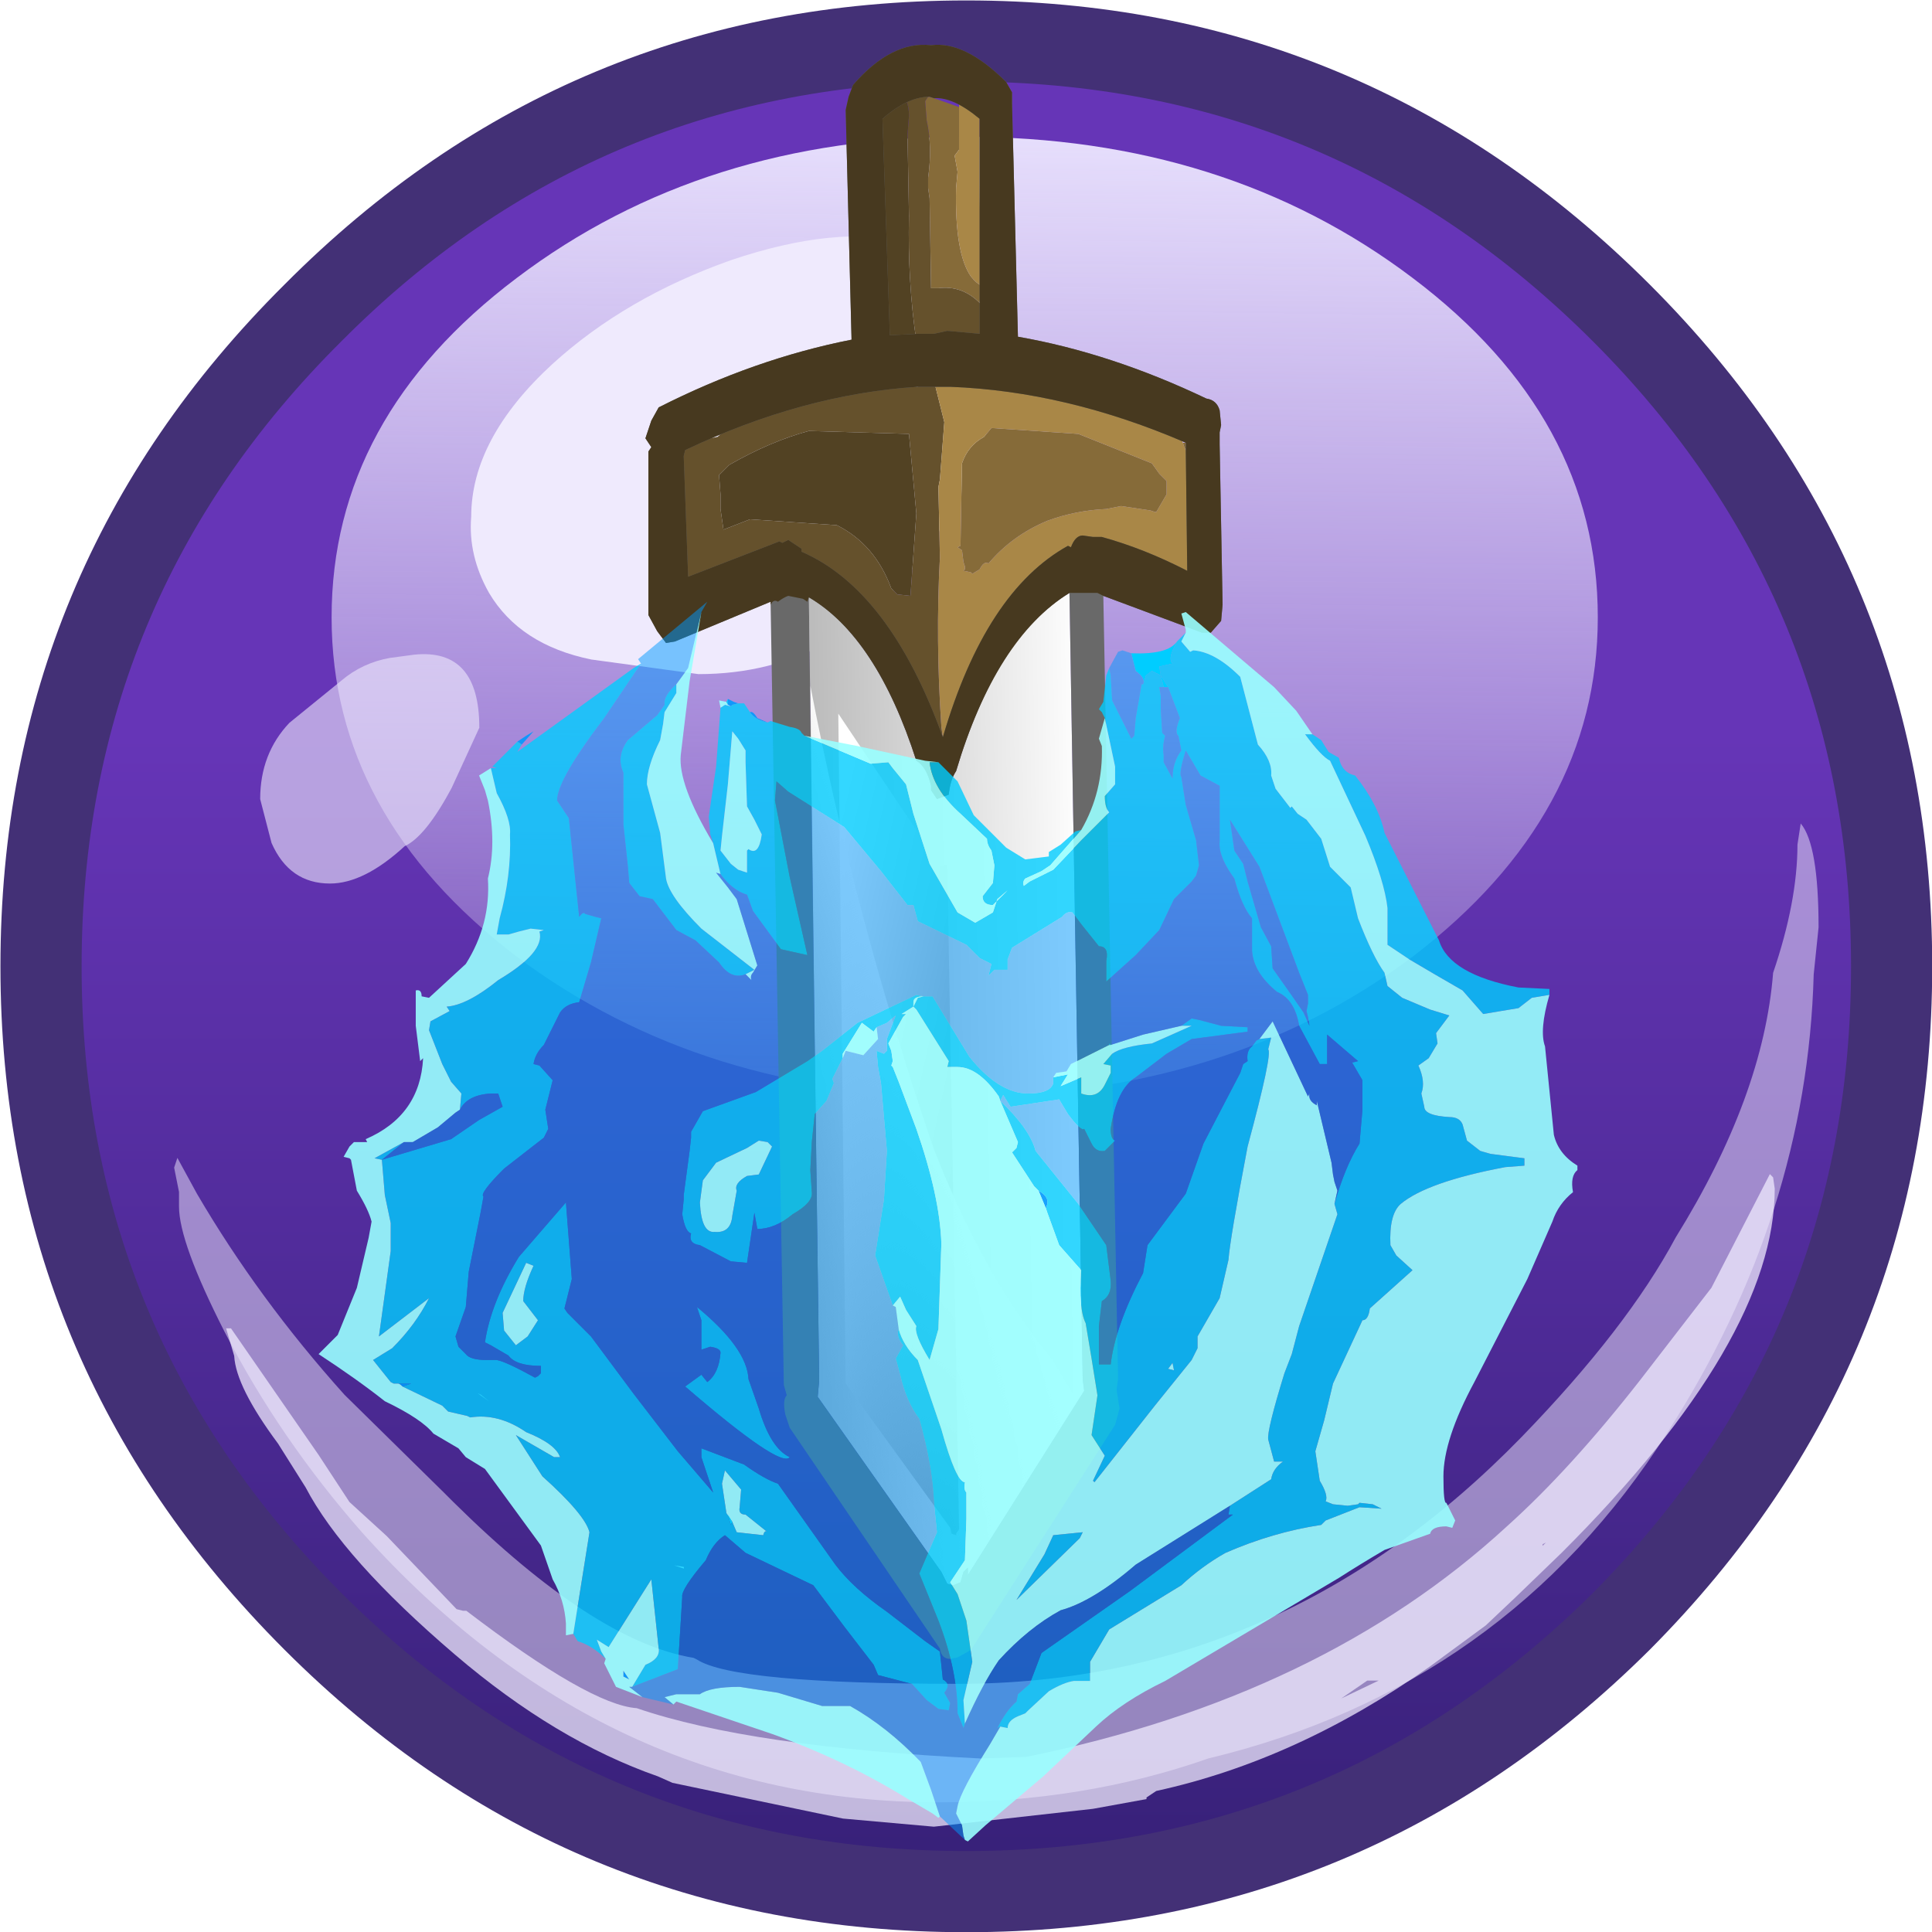 <?xml version="1.0" encoding="UTF-8" standalone="no"?>
<svg xmlns:ffdec="https://www.free-decompiler.com/flash" xmlns:xlink="http://www.w3.org/1999/xlink" ffdec:objectType="frame" height="43.5px" width="43.5px" xmlns="http://www.w3.org/2000/svg">
  <g transform="matrix(1.0, 0.0, 0.0, 1.0, 0.0, 0.0)">
    <filter id="filter0">
      <feColorMatrix in="SourceGraphic" result="filterResult0" type="matrix" values="0.953 1.586 -1.539 0.0 -0.078 -0.226 0.727 0.499 0.0 -0.078 1.34 -0.82 0.481 0.0 -0.078 0.0 0.0 0.0 1.0 0.0"/>
    </filter>
    <use ffdec:characterId="42" filter="url(#filter0)" height="59.5" transform="matrix(0.731, 0.0, 0.0, 0.731, 0.01, 0.01)" width="59.5" xlink:href="#sprite0"/>
    <filter id="filter1">
      <feColorMatrix in="SourceGraphic" result="filterResult1" type="matrix" values="0 0 0 0 1.0,0 0 0 0 1.0,0 0 0 0 1.0,0 0 0 1 0"/>
      <feConvolveMatrix divisor="16.0" in="filterResult1" kernelMatrix="1 1 1 1 1 1 1 1 1 1 1 1 1 1 1 1" order="4 4" result="filterResult2"/>
      <feComposite in="SourceGraphic" in2="filterResult2" operator="over" result="filterResult3"/>
    </filter>
    <use ffdec:characterId="263" filter="url(#filter1)" height="61.0" transform="matrix(0.663, 0.0, 0.0, 0.663, 7.173, 1.018)" width="42.75" xlink:href="#sprite1"/>
  </g>
  <defs>
    <g id="sprite0" transform="matrix(1.0, 0.0, 0.0, 1.0, 29.75, 29.75)">
      <use ffdec:characterId="41" height="59.5" transform="matrix(1.0, 0.0, 0.0, 1.0, -29.75, -29.75)" width="59.5" xlink:href="#shape0"/>
    </g>
    <g id="shape0" transform="matrix(1.0, 0.0, 0.0, 1.0, 29.75, 29.75)">
      <path d="M20.15 -20.15 Q28.5 -11.8 28.5 0.0 28.5 11.8 20.15 20.15 11.8 28.5 0.0 28.5 -11.8 28.5 -20.15 20.15 -28.5 11.8 -28.5 0.0 -28.5 -11.8 -20.15 -20.15 -11.8 -28.5 0.0 -28.5 11.8 -28.5 20.15 -20.15" fill="url(#gradient0)" fill-rule="evenodd" stroke="none"/>
      <path d="M-8.7 18.5 L-8.7 18.55 -9.0 18.45 -8.7 18.5 M-14.95 13.2 L-14.7 13.4 -15.05 13.15 -14.95 13.2" fill="#eafbfd" fill-rule="evenodd" stroke="none"/>
      <path d="M25.7 -4.4 Q26.25 -3.75 26.25 -1.2 L26.1 0.25 Q25.9 7.65 21.6 14.35 16.6 22.2 7.45 24.4 3.6 25.75 -0.85 25.75 -11.15 25.75 -18.6 17.45 -21.15 14.55 -22.85 11.25 -24.25 8.5 -24.25 7.4 L-24.25 6.95 -24.4 6.2 -24.3 5.9 -23.7 7.0 Q-21.8 10.25 -19.15 13.2 L-16.1 16.2 -15.8 16.5 Q-11.45 20.8 -8.4 21.3 L-8.3 21.35 Q-7.15 22.1 -0.25 22.1 9.7 22.1 17.1 14.5 20.35 11.15 21.85 8.35 24.55 4.0 24.85 0.2 25.6 -2.0 25.6 -3.75 L25.7 -4.4" fill="#efeafd" fill-opacity="0.498" fill-rule="evenodd" stroke="none"/>
      <path d="M22.95 9.9 L24.75 6.4 24.85 6.5 24.9 6.85 Q24.9 11.5 18.35 18.05 L16.9 19.45 16.0 20.3 14.3 21.55 Q10.2 24.45 5.85 25.4 L5.55 25.6 5.55 25.65 3.9 25.95 -1.0 26.5 -3.8 26.25 -9.05 25.15 -9.5 24.95 Q-12.65 23.85 -15.75 21.2 -19.2 18.25 -20.35 16.05 L-21.2 14.7 Q-22.5 12.95 -22.55 12.0 L-22.8 11.15 -22.65 11.15 -19.95 15.05 -19.0 16.5 -17.85 17.55 -15.7 19.8 -15.5 19.85 -15.4 19.85 Q-11.6 22.75 -10.15 22.85 -6.65 24.05 0.45 24.4 L1.85 24.35 Q10.95 22.5 16.65 17.25 18.6 15.5 20.75 12.75 L22.95 9.9 M17.75 17.85 L17.85 17.75 17.75 17.8 17.75 17.85 M12.7 22.0 L12.35 22.0 11.55 22.55 12.7 22.0" fill="#efeafd" fill-opacity="0.749" fill-rule="evenodd" stroke="none"/>
      <path d="M19.45 -10.75 Q19.45 -4.65 13.75 -0.3 8.0 4.0 -0.05 4.0 -8.1 4.0 -13.85 -0.3 -19.55 -4.65 -19.55 -10.75 -19.55 -16.9 -13.85 -21.2 -8.1 -25.55 -0.05 -25.55 8.0 -25.55 13.75 -21.2 19.45 -16.9 19.45 -10.75" fill="url(#gradient1)" fill-rule="evenodd" stroke="none"/>
      <path d="M0.85 -18.0 Q0.85 -15.85 -1.1 -13.0 -3.8 -9.0 -8.25 -9.0 L-11.55 -9.45 Q-13.75 -9.9 -14.7 -11.5 -15.35 -12.65 -15.25 -13.85 -15.25 -16.25 -12.75 -18.55 -10.5 -20.6 -7.25 -21.75 -4.0 -22.85 -1.75 -22.3 0.7 -21.65 0.75 -19.1 L0.85 -18.0" fill="#efeafd" fill-rule="evenodd" stroke="none"/>
      <path d="M-20.85 -7.5 L-19.25 -8.8 Q-18.6 -9.35 -17.75 -9.5 L-17.0 -9.6 Q-15.0 -9.8 -15.0 -7.35 L-15.85 -5.5 Q-16.65 -4.0 -17.3 -3.7 -18.55 -2.55 -19.6 -2.55 -20.85 -2.55 -21.4 -3.8 L-21.75 -5.15 Q-21.75 -6.55 -20.85 -7.5" fill="#efeafd" fill-opacity="0.6" fill-rule="evenodd" stroke="none"/>
      <path d="M19.3 -19.25 Q11.3 -27.25 0.0 -27.25 -11.3 -27.25 -19.25 -19.25 -27.25 -11.3 -27.25 0.0 -27.25 11.3 -19.25 19.3 -11.3 27.25 0.0 27.25 11.3 27.25 19.3 19.3 27.25 11.3 27.25 0.0 27.25 -11.3 19.3 -19.25 M0.0 -29.75 Q12.3 -29.75 21.05 -21.0 29.75 -12.3 29.75 0.0 29.75 12.3 21.05 21.05 12.3 29.75 0.0 29.75 -12.3 29.75 -21.0 21.05 -29.75 12.3 -29.75 0.0 -29.75 -12.3 -21.0 -21.0 -12.3 -29.75 0.0 -29.75" fill="#433076" fill-rule="evenodd" stroke="none"/>
    </g>
    <linearGradient gradientTransform="matrix(0.0, 0.035, -0.035, 0.0, 0.0, 0.0)" gradientUnits="userSpaceOnUse" id="gradient0" spreadMethod="pad" x1="-819.2" x2="819.2">
      <stop offset="0.376" stop-color="#6635b7"/>
      <stop offset="1.0" stop-color="#362077"/>
    </linearGradient>
    <linearGradient gradientTransform="matrix(-2.0E-4, 0.018, -0.018, -2.0E-4, -0.05, -10.75)" gradientUnits="userSpaceOnUse" id="gradient1" spreadMethod="pad" x1="-819.2" x2="819.2">
      <stop offset="0.0" stop-color="#e6defc"/>
      <stop offset="1.0" stop-color="#e6defc" stop-opacity="0.2"/>
    </linearGradient>
    <g id="sprite1" transform="matrix(1.0, 0.0, 0.0, 1.0, 6.6, 10.15)">
      <use ffdec:characterId="262" height="61.0" transform="matrix(1.0, 0.0, 0.0, 1.0, -6.6, -10.15)" width="42.75" xlink:href="#shape1"/>
    </g>
    <g id="shape1" transform="matrix(1.0, 0.0, 0.0, 1.0, 6.6, 10.15)">
      <path d="M15.9 -2.0 L15.85 -1.4 Q15.25 -2.0 14.45 -1.9 L14.2 -1.9 14.15 -4.95 14.1 -5.3 14.1 -5.65 Q14.25 -6.7 14.05 -7.6 L14.0 -8.25 14.1 -8.4 14.15 -8.4 14.3 -8.35 15.15 -8.05 15.15 -6.6 15.0 -6.4 15.1 -5.85 15.05 -5.3 Q15.0 -3.1 15.55 -2.3 15.75 -2.05 15.9 -2.0 M22.75 3.35 L22.85 3.35 22.85 3.55 22.85 3.6 22.8 3.5 22.75 3.35 M21.65 5.65 L20.65 5.5 20.15 5.6 Q19.1 5.65 18.15 6.0 16.95 6.5 16.15 7.45 16.0 7.35 15.85 7.65 L15.6 7.8 15.55 7.75 15.3 7.7 15.35 7.65 15.35 7.55 15.3 7.4 15.25 7.0 15.1 6.9 15.2 6.85 15.25 4.05 Q15.45 3.45 16.0 3.15 L16.25 2.85 19.2 3.05 21.7 4.05 21.95 4.4 22.2 4.65 22.2 5.1 21.85 5.7 21.8 5.7 21.65 5.65" fill="#866b39" fill-rule="evenodd" stroke="none"/>
      <path d="M15.85 -1.4 L16.25 -0.95 16.35 -0.8 16.35 -0.65 16.3 -0.4 16.3 -0.35 16.25 -0.15 14.65 -0.05 13.7 -0.1 Q13.4 -2.15 13.45 -4.35 L13.4 -7.1 13.45 -7.75 Q13.45 -8.35 13.1 -8.6 L13.1 -8.8 13.1 -8.95 13.3 -8.8 13.45 -8.65 13.4 -8.4 13.6 -8.5 13.6 -8.95 13.7 -8.95 13.7 -8.8 13.75 -8.85 13.85 -8.95 14.1 -8.4 14.0 -8.25 14.05 -7.6 Q14.25 -6.7 14.1 -5.65 L14.1 -5.3 14.15 -4.95 14.2 -1.9 14.45 -1.9 Q15.25 -2.0 15.85 -1.4 M13.05 0.25 L12.9 0.3 12.65 0.1 12.5 -0.25 12.4 -0.35 12.1 -0.4 12.55 -1.0 Q12.5 -0.25 12.85 0.0 L12.9 0.25 13.05 0.25 M12.4 -2.45 L12.45 -4.0 12.55 -2.7 12.4 -2.45 M12.45 -4.05 L12.45 -4.25 12.5 -4.45 12.45 -4.05 M12.7 -8.3 L12.7 -8.5 12.9 -8.8 12.95 -8.6 12.75 -8.35 12.7 -8.3 M14.75 13.85 L14.8 13.8 14.75 13.9 14.5 13.75 14.5 14.0 14.5 14.3 13.9 13.1 13.7 11.45 13.5 11.1 10.75 8.35 Q8.9 6.7 6.85 7.7 L6.8 7.9 6.9 7.95 6.75 8.15 6.5 7.85 6.35 8.05 6.3 8.4 Q5.5 7.9 5.5 5.85 5.5 4.2 5.9 2.85 L6.0 2.6 6.1 3.2 Q6.25 2.85 6.45 2.85 L6.5 3.05 6.55 3.05 6.6 2.9 6.7 3.2 6.95 3.15 7.3 2.85 Q7.95 2.0 9.25 1.85 L9.25 1.9 Q10.1 1.45 11.25 1.2 L12.9 1.3 13.0 1.4 13.75 1.45 13.75 0.85 13.95 0.8 14.0 1.1 14.15 0.95 14.25 1.05 14.5 0.3 14.6 0.9 14.35 1.45 14.65 2.65 14.5 4.6 14.45 4.85 14.5 7.25 Q14.35 10.05 14.55 13.0 L14.6 13.35 14.75 13.5 Q14.55 13.9 14.75 13.85 M13.45 3.05 L10.05 2.95 Q8.75 3.3 7.35 4.1 L7.0 4.45 7.05 5.1 7.05 5.55 7.05 5.6 7.15 6.3 8.05 5.95 11.0 6.15 Q12.3 6.8 12.85 8.3 L13.05 8.5 13.5 8.55 13.7 5.75 13.45 3.05" fill="#65512c" fill-rule="evenodd" stroke="none"/>
      <path d="M15.15 -8.05 L15.15 -8.15 15.1 -8.95 15.0 -9.05 Q15.5 -9.0 15.6 -8.45 L15.75 -8.7 15.85 -8.75 15.85 -5.4 Q15.85 -3.75 16.0 -2.25 L15.9 -1.9 15.9 -2.0 Q15.75 -2.05 15.55 -2.3 15.0 -3.1 15.05 -5.3 L15.1 -5.85 15.0 -6.4 15.15 -6.6 15.15 -8.05 M14.6 0.9 L14.65 0.3 14.85 1.4 14.9 1.3 14.85 0.95 15.0 0.85 15.1 1.2 15.15 1.35 15.3 1.45 Q15.9 1.0 16.9 1.2 19.1 1.55 21.3 2.5 L22.15 3.05 22.1 2.05 22.15 1.9 22.75 3.35 22.8 3.5 22.85 3.6 Q23.1 3.6 23.15 3.75 L23.2 4.2 23.0 4.8 23.05 7.45 23.0 7.95 22.7 7.9 22.6 7.8 22.25 7.65 22.2 7.55 Q20.25 6.4 18.2 7.85 16.95 8.65 16.0 10.1 L15.7 11.0 15.6 11.35 15.35 11.5 15.15 12.1 15.2 12.65 15.1 13.3 15.0 13.45 15.1 13.9 14.8 13.7 14.75 13.85 Q14.55 13.9 14.75 13.5 L14.6 13.35 14.55 13.0 Q14.35 10.05 14.5 7.25 L14.45 4.85 14.5 4.6 14.65 2.65 14.35 1.45 14.6 0.9 M21.65 5.65 L21.8 5.7 21.85 5.7 22.2 5.1 22.2 4.65 21.95 4.4 21.7 4.05 19.2 3.05 16.25 2.85 16.0 3.15 Q15.45 3.45 15.25 4.05 L15.2 6.85 15.1 6.9 15.25 7.0 15.3 7.4 15.35 7.55 15.35 7.65 15.3 7.7 15.55 7.75 15.6 7.8 15.85 7.65 Q16.0 7.35 16.15 7.45 16.95 6.5 18.15 6.0 19.1 5.65 20.15 5.6 L20.65 5.5 21.65 5.65" fill="#a98747" fill-rule="evenodd" stroke="none"/>
      <path d="M13.7 -0.1 L13.7 0.25 13.65 0.45 13.3 0.45 Q13.15 0.1 13.05 0.25 L12.9 0.25 12.85 0.0 Q12.5 -0.25 12.55 -1.0 L12.4 -2.45 12.55 -2.7 12.45 -4.0 12.45 -4.05 12.5 -4.45 Q12.4 -4.55 12.45 -4.6 L12.4 -5.9 12.4 -8.05 12.3 -8.1 12.45 -8.25 12.7 -8.25 12.7 -8.3 12.75 -8.35 12.95 -8.6 12.9 -8.8 13.1 -8.8 13.1 -8.6 Q13.45 -8.35 13.45 -7.75 L13.4 -7.1 13.45 -4.35 Q13.4 -2.15 13.7 -0.1 M13.45 3.05 L13.7 5.75 13.5 8.55 13.05 8.5 12.85 8.3 Q12.3 6.8 11.0 6.15 L8.05 5.95 7.15 6.3 7.05 5.6 7.05 5.55 7.05 5.1 7.0 4.45 7.35 4.1 Q8.75 3.3 10.05 2.95 L13.45 3.05" fill="#524223" fill-rule="evenodd" stroke="none"/>
      <path d="M14.8 15.3 Q14.85 14.8 15.05 14.5 16.4 9.95 18.9 8.45 L19.35 35.15 19.4 35.55 15.45 41.8 15.45 41.55 15.3 41.7 15.2 42.05 14.95 42.15 14.75 42.1 14.55 41.7 10.35 35.75 10.4 35.2 10.05 8.6 Q12.35 9.95 13.7 14.15 14.05 14.35 14.2 15.0 L14.2 15.15 14.4 15.45 14.8 15.3" fill="url(#gradient2)" fill-rule="evenodd" stroke="none"/>
      <path d="M14.7 17.7 L14.75 17.7 15.15 40.25 15.05 40.4 15.05 40.45 14.9 40.4 14.85 40.2 11.3 35.3 11.05 12.55 14.5 17.7 14.7 17.7" fill="url(#gradient3)" fill-rule="evenodd" stroke="none"/>
      <path d="M14.85 40.25 L14.9 40.4 14.85 40.45 14.85 40.25" fill="#cccccc" fill-rule="evenodd" stroke="none"/>
      <path d="M18.3 34.45 L19.15 35.9 15.45 41.8 15.45 41.55 15.3 41.7 15.2 42.05 14.95 42.15 14.75 42.1 14.55 41.7 10.35 35.75 10.4 35.2 10.1 11.6 Q11.65 19.65 14.3 27.35 16.05 31.8 18.3 34.45" fill="url(#gradient4)" fill-rule="evenodd" stroke="none"/>
      <path d="M14.2 15.0 Q14.05 14.35 13.7 14.15 12.35 9.95 10.05 8.6 L10.4 35.2 10.35 35.75 14.55 41.7 14.75 42.1 14.95 42.15 15.2 42.05 15.3 41.7 15.45 41.55 15.45 41.8 19.4 35.55 19.35 35.15 18.9 8.45 Q16.4 9.95 15.05 14.5 14.85 14.8 14.8 15.3 L14.4 15.45 14.2 15.15 14.2 15.0 M22.85 3.55 L22.85 3.35 Q18.8 1.6 14.85 1.45 L14.4 1.45 13.75 1.45 Q9.85 1.7 5.85 3.6 L5.8 3.8 5.95 7.9 9.05 6.7 9.15 6.75 9.35 6.65 9.8 6.95 9.8 7.05 Q12.8 8.35 14.6 13.35 16.05 8.4 18.85 6.85 L18.95 6.9 Q19.1 6.5 19.35 6.5 L19.7 6.55 20.0 6.55 Q21.45 6.95 22.9 7.7 L22.85 3.55 M14.15 -8.4 Q13.4 -8.4 12.55 -7.65 L12.8 -0.3 13.75 -0.35 14.3 -0.35 14.75 -0.45 15.85 -0.35 15.85 -7.65 Q14.95 -8.4 14.3 -8.35 L14.15 -8.4 M16.95 -8.55 L16.95 -8.15 17.15 -0.25 Q20.3 0.3 23.55 1.85 23.9 1.9 24.0 2.25 L24.05 2.75 24.0 3.0 24.0 3.4 24.1 8.85 24.05 9.4 23.7 9.8 23.4 9.8 20.05 8.55 20.55 35.15 20.5 35.5 20.6 36.15 20.45 36.7 15.55 44.35 15.1 44.6 14.85 44.65 Q14.55 44.65 14.5 44.3 L9.4 36.8 9.25 36.35 Q9.15 35.85 9.3 35.7 L9.2 35.35 8.75 8.75 5.5 10.1 5.2 10.15 4.9 9.75 4.6 9.2 4.6 3.65 4.7 3.5 4.5 3.2 4.7 2.6 4.95 2.15 Q8.2 0.5 11.5 -0.15 L11.3 -7.95 11.4 -8.4 11.55 -8.8 Q12.85 -10.3 14.2 -10.15 15.35 -10.3 16.75 -8.9 L16.95 -8.55" fill="#696969" fill-rule="evenodd" stroke="none"/>
      <path d="M22.85 3.55 L22.85 3.35 Q18.8 1.6 14.85 1.45 L14.4 1.45 13.75 1.45 Q9.85 1.7 5.85 3.6 L5.8 3.8 5.95 7.9 9.05 6.7 9.15 6.75 9.35 6.65 9.8 6.95 9.8 7.05 Q12.8 8.35 14.6 13.35 16.05 8.4 18.85 6.85 L18.95 6.9 Q19.1 6.5 19.35 6.5 L19.7 6.55 20.0 6.55 Q21.45 6.95 22.9 7.7 L22.85 3.55 M14.15 -8.4 Q13.4 -8.4 12.55 -7.65 L12.8 -0.3 13.75 -0.35 14.3 -0.35 14.75 -0.45 15.85 -0.35 15.85 -7.65 Q14.95 -8.4 14.3 -8.35 L14.15 -8.4 M16.95 -8.55 L16.95 -8.15 17.15 -0.25 Q20.3 0.3 23.55 1.85 23.9 1.9 24.0 2.25 L24.05 2.75 24.0 3.0 24.0 3.4 24.1 8.85 24.05 9.4 23.7 9.8 23.4 9.8 20.05 8.55 19.85 8.45 19.1 8.45 18.9 8.45 Q16.4 10.0 15.05 14.5 14.85 14.8 14.8 15.3 L14.4 15.45 14.2 15.15 14.2 15.0 Q14.05 14.35 13.7 14.15 12.35 9.95 10.05 8.6 L10.0 8.75 9.85 8.65 9.35 8.55 Q9.2 8.6 9.0 8.75 8.85 8.65 8.75 8.85 L8.75 8.75 5.5 10.1 5.2 10.15 4.9 9.75 4.6 9.2 4.6 3.65 4.7 3.5 4.5 3.2 4.7 2.6 4.95 2.15 Q8.2 0.5 11.5 -0.15 L11.3 -7.95 11.4 -8.4 11.55 -8.8 Q12.85 -10.3 14.2 -10.15 15.35 -10.3 16.75 -8.9 L16.95 -8.55" fill="#47391f" fill-rule="evenodd" stroke="none"/>
      <path d="M8.65 12.85 Q8.2 12.75 8.05 12.5 8.15 12.45 8.3 12.7 L8.65 12.85 M7.65 12.2 L7.45 12.25 7.4 12.3 7.3 12.25 7.3 12.05 7.5 12.15 7.65 12.2 M0.15 13.5 L0.45 13.3 0.7 13.15 0.3 13.6 0.15 13.5 M-3.9 35.3 L-3.45 35.3 -3.75 35.4 Q-3.85 35.3 -3.9 35.3 M17.85 28.75 Q18.2 28.95 18.15 29.2 L18.1 29.35 17.85 28.75 M3.75 45.25 L3.75 45.05 3.95 45.35 3.75 45.25" fill="#0099ff" fill-opacity="0.902" fill-rule="evenodd" stroke="none"/>
      <path d="M21.4 11.55 L21.5 11.25 21.7 11.1 22.0 11.25 21.95 10.95 22.4 10.85 Q22.25 10.7 22.45 10.3 L22.55 10.1 22.85 9.8 22.7 10.1 23.0 10.45 23.1 10.4 Q23.85 10.45 24.7 11.3 L25.0 12.45 25.3 13.6 Q25.8 14.15 25.75 14.65 L25.9 15.1 26.4 15.75 26.45 15.7 26.65 15.95 26.95 16.15 27.45 16.8 27.75 17.75 28.45 18.45 28.7 19.5 Q29.2 20.8 29.6 21.35 L29.7 21.8 30.2 22.2 31.15 22.6 31.8 22.8 31.35 23.4 31.4 23.75 31.1 24.25 30.75 24.5 Q31.0 25.05 30.85 25.45 L30.95 25.9 Q30.95 26.2 31.8 26.25 32.15 26.25 32.25 26.5 L32.4 27.05 32.85 27.4 33.2 27.5 34.35 27.65 34.35 27.9 33.7 27.95 Q31.05 28.45 30.15 29.2 29.75 29.55 29.8 30.6 L30.0 30.95 30.55 31.45 29.1 32.75 Q29.05 33.15 28.85 33.15 L27.85 35.3 27.55 36.55 27.25 37.6 27.4 38.6 Q27.7 39.1 27.6 39.3 L27.85 39.4 28.35 39.45 28.7 39.4 28.75 39.35 29.2 39.4 29.5 39.55 28.75 39.5 27.6 39.95 27.45 40.1 Q25.8 40.35 24.2 41.05 23.4 41.5 22.7 42.15 L20.25 43.65 19.6 44.75 19.6 45.4 19.05 45.4 Q18.7 45.45 18.2 45.75 L17.5 46.4 17.4 46.5 17.15 46.6 Q16.8 46.75 16.8 47.0 L16.55 46.95 16.45 47.0 Q16.75 46.4 17.1 46.1 L17.15 45.85 17.55 45.5 17.95 44.45 20.95 42.35 24.45 39.75 24.3 39.75 24.35 39.45 25.75 38.55 Q25.8 38.2 26.15 37.95 L25.85 37.95 25.65 37.2 Q25.6 36.9 26.2 34.95 L26.45 34.3 26.7 33.35 28.0 29.55 27.9 29.2 Q28.25 27.95 28.75 27.15 L28.85 26.0 28.85 25.0 28.5 24.4 28.7 24.35 27.65 23.45 27.65 24.45 27.4 24.45 26.7 23.15 Q26.55 22.25 25.95 22.0 25.15 21.35 25.1 20.6 L25.1 19.5 Q24.75 19.1 24.5 18.15 23.95 17.4 24.0 16.9 L24.0 15.0 23.35 14.65 22.85 13.8 Q22.6 14.6 22.7 14.7 L22.85 15.65 23.2 16.85 23.3 17.7 23.2 18.05 23.05 18.25 22.45 18.85 21.95 19.9 21.15 20.75 20.15 21.65 20.15 20.95 Q20.25 20.45 19.9 20.45 L19.3 19.7 19.0 19.3 Q18.8 19.25 18.65 19.45 L16.95 20.5 16.8 20.9 16.8 21.25 16.35 21.25 16.15 21.45 16.25 21.05 15.85 20.85 15.4 20.4 13.75 19.6 13.6 19.05 13.4 19.05 12.5 17.9 11.25 16.4 9.35 15.2 8.95 14.85 8.9 15.5 9.4 18.1 10.0 20.75 9.1 20.55 8.15 19.25 7.95 18.7 Q7.45 18.55 7.05 18.0 L6.8 16.95 6.7 16.65 6.65 16.05 6.9 14.35 7.05 12.35 7.2 12.25 7.4 12.3 7.45 12.25 7.65 12.2 7.85 12.2 8.05 12.5 Q8.2 12.75 8.65 12.85 L8.75 12.8 9.4 13.0 Q9.75 13.05 9.8 13.2 L9.9 13.3 10.85 13.7 12.15 14.25 12.75 14.2 12.9 14.4 13.35 14.95 13.6 15.95 14.15 17.65 15.1 19.3 15.7 19.65 16.3 19.3 16.45 18.85 16.8 18.55 16.3 19.05 Q15.95 19.05 15.95 18.75 L16.3 18.3 16.35 17.7 16.25 17.2 Q16.1 17.0 16.1 16.8 L15.2 15.95 Q14.25 15.1 14.15 14.2 L14.45 14.2 15.1 14.85 15.65 16.0 16.75 17.1 17.4 17.5 18.2 17.4 18.2 17.25 18.6 17.0 19.1 16.55 19.3 16.5 18.25 17.7 17.95 17.9 17.4 18.15 Q17.3 18.25 17.35 18.4 L17.55 18.25 18.35 17.85 19.3 16.85 20.25 15.9 Q20.1 15.75 20.1 15.35 L20.45 14.95 20.45 14.35 20.1 12.7 20.0 12.5 19.9 12.4 20.05 12.15 20.15 11.25 20.25 11.0 20.3 11.25 20.35 12.1 21.0 13.4 21.1 13.3 21.15 12.7 21.35 11.55 21.4 11.55 M22.1 11.65 L21.95 11.65 22.0 11.95 22.0 12.4 22.05 13.2 22.15 13.3 Q22.05 13.65 22.1 13.95 L22.1 14.2 22.4 14.75 Q22.4 14.2 22.7 13.8 L22.6 13.3 Q22.45 13.2 22.65 12.7 L22.25 11.65 22.0 11.25 22.1 11.65 M27.15 13.25 L27.45 13.45 27.7 13.85 28.05 14.05 Q28.15 14.55 28.6 14.65 29.4 15.65 29.6 16.6 L31.45 20.25 Q31.8 21.4 34.15 21.85 L35.2 21.9 35.2 22.1 34.6 22.2 34.15 22.55 32.95 22.75 32.25 21.95 31.3 21.4 30.45 20.9 29.7 20.4 29.7 19.15 Q29.6 18.25 28.95 16.7 L27.75 14.15 Q27.45 14.0 26.9 13.25 L27.15 13.25 M3.15 44.65 Q2.7 44.2 2.2 44.05 L2.05 43.8 2.6 40.35 Q2.45 39.75 1.0 38.45 L0.1 37.05 1.4 37.8 1.6 37.8 Q1.45 37.35 0.45 36.95 -0.5 36.3 -1.45 36.45 L-1.55 36.4 -2.2 36.25 -2.4 36.05 -3.75 35.4 -3.45 35.3 -3.9 35.3 -4.05 35.3 -4.15 35.25 -4.75 34.5 -4.1 34.1 Q-3.3 33.3 -2.85 32.4 L-4.55 33.7 -4.15 30.8 -4.15 29.85 -4.35 28.9 -4.45 27.7 -2.1 27.0 -1.15 26.35 -0.35 25.9 -0.5 25.45 -0.75 25.45 Q-1.55 25.5 -1.8 26.0 L-1.75 25.45 -2.1 25.05 -2.4 24.45 -2.85 23.3 -2.8 23.0 -2.15 22.65 -2.25 22.5 Q-1.55 22.45 -0.5 21.6 1.1 20.65 0.9 19.95 L1.05 19.9 0.6 19.85 0.2 19.95 -0.15 20.05 -0.55 20.05 -0.45 19.5 Q-0.05 18.05 -0.1 16.65 -0.05 16.15 -0.55 15.25 L-0.75 14.4 -0.55 14.4 -0.7 14.35 0.15 13.5 0.3 13.6 0.15 13.85 4.1 11.0 4.35 10.85 3.1 12.7 Q1.5 14.8 1.5 15.5 L1.9 16.1 2.25 19.45 Q2.4 19.25 2.45 19.35 L2.8 19.45 3.0 19.5 2.65 21.0 2.25 22.35 Q1.8 22.4 1.6 22.7 L1.05 23.8 Q0.75 24.1 0.7 24.45 L0.9 24.5 1.35 25.0 1.1 26.0 1.2 26.65 1.05 26.95 -0.3 28.0 Q-1.15 28.85 -1.0 28.95 L-1.1 29.5 -1.5 31.5 -1.6 32.7 -1.95 33.7 -1.85 34.05 -1.6 34.3 Q-1.45 34.5 -0.9 34.5 L-0.55 34.5 Q-0.25 34.55 0.75 35.1 L0.85 35.05 0.95 34.95 0.95 34.7 Q0.1 34.7 -0.15 34.35 L-0.75 34.0 -0.95 33.9 Q-0.75 32.55 0.2 31.0 L1.8 29.15 2.0 31.75 1.75 32.75 1.85 32.9 2.65 33.7 4.1 35.65 5.6 37.6 6.8 39.0 6.4 37.8 6.4 37.5 7.85 38.05 Q8.55 38.55 9.0 38.7 L10.95 41.45 Q11.55 42.25 12.7 43.05 L14.0 44.05 14.5 44.4 14.6 45.35 Q14.9 45.5 14.65 45.8 L14.85 46.15 14.8 46.4 14.45 46.35 14.05 46.05 13.55 45.5 12.4 45.2 12.25 44.85 11.25 43.55 10.2 42.15 7.9 41.05 7.2 40.45 Q6.8 40.7 6.55 41.3 5.7 42.3 5.75 42.55 L5.6 45.0 4.05 45.6 4.5 44.85 Q5.0 44.65 4.95 44.3 L4.7 41.95 3.25 44.25 2.85 44.0 3.0 44.4 3.15 44.65 M24.95 18.25 L25.4 19.8 25.75 20.45 25.8 21.2 26.4 22.05 26.85 22.7 27.05 23.15 27.0 22.85 26.95 22.65 27.0 22.4 27.0 22.1 26.7 21.35 25.35 17.75 24.35 16.15 24.5 17.2 24.8 17.65 24.95 18.25 M22.7 23.15 L23.05 22.9 23.3 22.95 24.05 23.15 24.95 23.2 24.95 23.35 23.05 23.6 22.2 24.1 21.15 24.9 Q20.5 25.3 20.3 26.65 20.3 27.0 20.45 27.05 L20.1 27.4 Q19.8 27.45 19.65 27.15 L19.4 26.65 Q19.3 26.75 18.85 26.15 L18.55 25.65 16.9 25.9 16.65 25.5 16.55 25.7 Q17.55 26.65 17.75 27.4 L19.2 29.2 20.15 30.6 20.3 31.8 Q20.35 32.3 20.0 32.5 L19.9 33.35 19.9 34.65 20.3 34.65 Q20.45 33.35 21.4 31.55 L21.55 30.6 22.85 28.85 23.45 27.15 24.1 25.9 24.7 24.75 24.8 24.45 24.95 24.35 Q24.9 24.0 25.1 23.85 L25.25 23.65 25.35 23.6 25.75 23.55 25.65 23.95 Q25.8 24.1 24.95 27.25 24.35 30.4 24.3 31.1 L24.0 32.4 23.25 33.7 23.25 34.1 23.05 34.5 21.8 36.05 19.75 38.65 19.7 38.6 20.1 37.75 19.65 37.05 19.85 35.7 19.65 34.45 19.45 33.25 Q19.2 32.75 19.3 31.45 L18.55 30.6 18.15 29.5 18.1 29.35 18.15 29.2 Q18.2 28.95 17.85 28.75 L17.7 28.6 16.95 27.45 17.1 27.3 17.15 27.1 16.55 25.7 16.5 25.55 Q15.8 24.55 15.1 24.55 L14.75 24.55 14.8 24.35 13.7 22.6 13.6 22.5 13.75 22.2 13.95 22.15 Q13.6 22.15 13.6 22.35 L13.6 22.5 13.2 22.75 13.35 22.75 13.25 22.85 12.75 23.75 12.85 24.0 12.9 24.35 12.85 24.5 12.9 24.55 13.1 25.05 13.7 26.65 Q14.5 28.95 14.55 30.55 L14.45 33.45 14.15 34.5 Q13.6 33.6 13.7 33.35 L13.35 32.8 13.15 32.35 12.9 32.65 12.3 30.95 12.6 29.05 12.7 27.4 12.5 25.1 12.4 24.55 12.35 24.0 12.6 24.1 12.7 24.0 12.7 23.6 13.0 22.8 12.7 23.05 12.35 23.2 12.25 23.35 11.85 23.05 11.2 24.1 11.2 24.25 10.85 24.95 10.9 25.1 10.65 25.7 10.25 26.15 10.15 27.1 10.1 28.05 10.15 28.8 Q10.2 29.15 9.5 29.55 8.9 30.05 8.3 30.05 L8.2 29.5 7.95 31.2 7.4 31.15 6.35 30.6 Q5.95 30.55 6.05 30.2 5.85 30.15 5.75 29.55 L5.8 29.05 5.8 28.9 6.0 27.4 6.05 26.95 6.05 26.75 6.45 26.05 8.25 25.4 10.0 24.35 10.5 24.0 11.7 23.05 13.7 22.1 13.95 22.15 14.25 22.15 15.5 24.2 Q16.5 25.45 17.5 25.45 18.25 25.45 18.35 25.1 L18.35 24.9 18.85 24.8 18.6 25.2 19.3 24.9 19.3 25.2 19.3 25.45 Q19.85 25.65 20.1 25.15 L20.3 24.75 20.3 24.5 20.05 24.45 20.35 24.1 Q20.7 23.85 21.7 23.75 L23.05 23.15 22.7 23.15 M5.55 11.55 L5.55 11.85 5.15 12.5 5.1 12.9 5.0 13.45 Q4.55 14.35 4.55 14.95 L5.0 16.6 5.2 18.15 Q5.3 18.75 6.4 19.85 L8.2 21.25 7.9 21.4 Q7.4 21.6 7.0 21.0 L6.2 20.25 5.55 19.9 4.75 18.85 4.3 18.75 3.95 18.3 3.9 17.7 3.75 16.3 3.75 14.55 Q3.5 14.0 3.9 13.45 L4.9 12.6 5.15 12.25 Q5.1 11.95 5.55 11.55 M7.65 13.4 L7.45 13.15 7.3 14.95 7.1 16.7 7.05 17.2 7.4 17.65 7.65 17.85 7.95 17.95 7.95 17.75 7.95 17.2 8.0 17.15 Q8.35 17.4 8.45 16.65 L8.2 16.15 7.95 15.7 7.9 14.2 7.9 13.8 7.65 13.4 M15.35 46.85 L15.3 47.0 15.1 46.5 Q15.1 45.05 14.45 43.35 L13.8 41.75 14.4 40.35 14.3 39.35 Q14.25 38.1 13.8 36.5 13.35 35.9 13.15 35.0 L13.0 34.45 13.25 34.0 Q13.0 33.7 13.1 33.45 13.25 34.0 13.75 34.5 L14.55 36.85 Q15.05 38.65 15.35 38.65 15.3 38.9 15.4 39.0 L15.4 39.9 15.35 41.3 14.85 42.05 15.1 42.45 15.4 43.35 15.6 44.75 15.3 46.05 15.35 46.85 M0.7 31.3 L0.45 31.2 -0.35 32.9 -0.3 33.5 0.1 34.0 0.5 33.7 0.85 33.15 0.35 32.5 Q0.35 32.05 0.7 31.3 M8.35 27.05 L7.95 27.3 6.9 27.8 6.45 28.4 6.35 29.15 Q6.4 30.2 6.85 30.15 7.4 30.2 7.45 29.6 L7.6 28.75 Q7.5 28.5 7.95 28.25 L8.35 28.2 8.8 27.25 8.65 27.1 8.35 27.05 M6.4 33.15 L6.25 32.7 Q7.95 34.1 8.0 35.15 L8.35 36.15 Q8.75 37.5 9.4 37.8 9.1 38.2 5.85 35.4 L6.4 35.0 6.6 35.25 Q7.0 34.95 7.05 34.25 7.05 34.1 6.7 34.05 L6.4 34.15 6.4 33.35 6.4 33.15 M7.45 40.0 L7.6 40.35 8.5 40.45 Q8.55 40.25 8.65 40.35 L7.9 39.75 Q7.65 39.75 7.7 39.5 L7.75 38.9 7.2 38.25 7.1 38.7 7.25 39.7 7.45 40.0 7.3 39.75 7.4 40.1 7.45 40.0 M18.05 41.1 L18.35 40.45 19.35 40.35 19.25 40.55 17.1 42.65 18.05 41.1 M22.25 34.8 L22.45 34.85 22.4 34.6 22.25 34.8 M-3.7 27.1 L-4.45 27.7 -4.7 27.65 -3.7 27.1" fill="#00cdff" fill-opacity="0.8" fill-rule="evenodd" stroke="none"/>
      <path d="M20.1 12.7 L20.45 14.35 20.45 14.95 20.1 15.35 Q20.1 15.75 20.25 15.9 L19.3 16.85 18.35 17.85 17.55 18.25 17.35 18.4 Q17.3 18.25 17.4 18.15 L17.95 17.9 18.25 17.7 19.3 16.5 Q20.05 15.2 20.0 13.65 L19.9 13.4 20.1 12.7 M14.45 14.2 L14.15 14.2 Q14.25 15.1 15.2 15.95 L16.1 16.8 Q16.1 17.0 16.25 17.2 L16.35 17.7 16.3 18.3 15.95 18.75 Q15.95 19.05 16.3 19.05 L16.8 18.55 16.45 18.85 16.3 19.3 15.7 19.65 15.1 19.3 14.15 17.65 13.6 15.95 13.35 14.95 12.9 14.4 12.75 14.2 12.15 14.25 10.85 13.7 9.9 13.3 11.7 13.65 14.0 14.15 14.45 14.2 M7.4 12.3 L7.2 12.25 7.05 12.35 7.0 12.1 7.25 12.15 7.3 12.25 7.4 12.3 M6.8 16.95 L7.05 18.0 6.9 17.95 7.3 18.45 7.6 18.85 8.3 21.1 8.15 21.35 Q8.05 21.45 8.1 21.6 L7.9 21.4 8.2 21.25 6.4 19.85 Q5.3 18.75 5.2 18.15 L5.0 16.6 4.55 14.95 Q4.55 14.35 5.0 13.45 L5.1 12.9 5.15 12.5 5.55 11.85 5.55 11.55 5.95 11.0 6.4 9.1 6.0 11.45 5.7 13.95 Q5.6 14.95 6.8 16.95 M27.9 29.2 L28.0 29.55 26.7 33.35 26.45 34.3 26.2 34.95 Q25.6 36.9 25.65 37.2 L25.85 37.95 26.15 37.95 Q25.8 38.2 25.75 38.55 L24.35 39.45 21.55 41.2 21.15 41.45 Q19.7 42.7 18.6 43.0 17.5 43.6 16.5 44.7 15.95 45.5 15.35 46.85 L15.3 46.05 15.6 44.75 15.4 43.35 15.1 42.45 14.85 42.05 15.35 41.3 15.4 39.9 15.4 39.0 Q15.3 38.9 15.35 38.65 15.05 38.65 14.55 36.85 L13.75 34.5 Q13.25 34.0 13.1 33.45 L13.0 32.7 12.9 32.65 13.15 32.35 13.35 32.8 13.7 33.35 Q13.6 33.6 14.15 34.5 L14.45 33.45 14.55 30.55 Q14.5 28.95 13.7 26.65 L13.1 25.05 12.9 24.55 12.85 24.5 12.9 24.35 12.85 24.0 12.75 23.75 13.25 22.85 13.35 22.75 13.2 22.75 13.6 22.5 13.6 22.35 Q13.6 22.15 13.95 22.15 L13.75 22.2 13.6 22.5 13.7 22.6 14.8 24.35 14.75 24.55 15.1 24.55 Q15.8 24.55 16.5 25.55 L16.55 25.7 17.15 27.1 17.1 27.3 16.95 27.45 17.7 28.6 17.85 28.75 18.1 29.35 18.15 29.5 18.55 30.6 19.3 31.45 Q19.2 32.75 19.45 33.25 L19.65 34.45 19.85 35.7 19.65 37.05 20.1 37.75 19.7 38.6 19.75 38.65 21.8 36.05 23.05 34.5 23.25 34.1 23.25 33.7 24.0 32.4 24.3 31.1 Q24.35 30.4 24.95 27.25 25.8 24.1 25.65 23.95 L25.75 23.55 25.35 23.6 25.8 23.0 27.0 25.55 27.05 25.45 Q27.0 25.7 27.3 25.85 L27.3 25.7 27.8 27.8 27.85 28.2 27.9 28.45 28.0 28.75 27.9 29.2 M16.55 46.95 L16.8 47.0 Q16.8 46.75 17.15 46.6 L17.4 46.5 17.5 46.4 18.2 45.75 Q18.7 45.45 19.05 45.4 L19.6 45.4 19.6 44.75 20.25 43.65 22.7 42.15 Q23.4 41.5 24.2 41.05 25.8 40.35 27.45 40.1 L27.6 39.95 28.75 39.5 29.5 39.55 29.2 39.4 28.75 39.35 28.7 39.4 28.35 39.45 27.85 39.4 27.6 39.3 Q27.7 39.1 27.4 38.6 L27.25 37.6 27.55 36.55 27.85 35.3 28.85 33.15 Q29.05 33.15 29.1 32.75 L30.55 31.45 30.0 30.95 29.8 30.6 Q29.75 29.55 30.15 29.2 31.05 28.45 33.7 27.95 L34.35 27.9 34.35 27.65 33.2 27.5 32.85 27.4 32.4 27.05 32.25 26.5 Q32.15 26.25 31.8 26.25 30.95 26.2 30.95 25.9 L30.85 25.45 Q31.0 25.05 30.75 24.5 L31.1 24.25 31.4 23.75 31.35 23.4 31.8 22.8 31.15 22.6 30.2 22.2 29.7 21.8 29.6 21.35 Q29.2 20.8 28.7 19.5 L28.45 18.45 27.75 17.75 27.45 16.8 26.95 16.15 26.65 15.95 26.45 15.7 26.4 15.75 25.9 15.1 25.75 14.65 Q25.8 14.15 25.3 13.6 L25.0 12.45 24.7 11.3 Q23.85 10.45 23.1 10.4 L23.0 10.45 22.7 10.1 22.85 9.8 22.85 9.7 22.7 9.15 22.85 9.1 25.85 11.65 26.6 12.45 27.15 13.25 26.9 13.25 Q27.45 14.0 27.75 14.15 L28.95 16.7 Q29.6 18.25 29.7 19.15 L29.7 20.4 30.45 20.9 31.3 21.4 32.25 21.95 32.95 22.75 34.15 22.55 34.6 22.2 35.2 22.1 Q34.85 23.3 35.05 23.85 L35.35 26.85 Q35.5 27.5 36.15 27.9 L36.15 28.05 Q35.9 28.25 36.0 28.8 35.5 29.2 35.3 29.8 L34.45 31.75 32.65 35.25 Q31.6 37.2 31.6 38.45 31.6 39.4 31.7 39.35 L32.0 39.95 31.9 40.2 31.7 40.15 Q31.2 40.15 31.15 40.4 L29.6 40.95 Q28.75 41.45 28.05 41.9 L22.15 45.4 Q20.7 46.1 19.8 46.95 L18.0 48.65 16.05 50.3 15.45 50.85 15.35 50.8 15.3 50.65 15.25 50.3 15.05 49.9 15.1 49.65 Q15.2 49.15 16.2 47.55 L16.55 46.95 M14.5 50.0 L14.45 50.05 14.25 49.9 13.4 49.4 Q11.3 48.1 8.8 47.2 L5.55 46.1 5.45 46.2 5.15 45.95 5.55 45.85 6.35 45.85 Q6.7 45.6 7.7 45.6 L9.0 45.8 10.5 46.25 11.45 46.25 Q12.7 46.95 13.85 48.15 L14.2 49.1 14.5 50.0 M4.4 45.95 L3.5 45.6 3.1 44.8 3.15 44.65 3.0 44.4 2.85 44.0 3.25 44.25 4.7 41.95 4.95 44.3 Q5.0 44.65 4.5 44.85 L4.05 45.6 3.95 45.6 4.4 45.95 M2.05 43.8 L1.8 43.85 1.8 43.45 Q1.75 42.65 1.35 41.95 L0.95 40.8 -0.95 38.2 -1.6 37.8 -1.85 37.5 -2.7 37.0 Q-3.1 36.5 -4.35 35.9 -5.3 35.15 -6.6 34.3 L-5.95 33.65 -5.3 32.05 -4.9 30.35 -4.8 29.8 Q-4.9 29.4 -5.3 28.75 L-5.5 27.7 -5.55 27.65 -5.75 27.6 -5.55 27.25 -5.4 27.1 -5.2 27.1 -4.95 27.1 -5.0 27.0 Q-3.15 26.2 -3.05 24.25 L-3.15 24.35 -3.3 23.15 -3.3 21.95 Q-3.1 21.9 -3.1 22.15 L-2.85 22.2 -1.6 21.05 Q-0.75 19.7 -0.85 18.15 -0.55 16.95 -0.85 15.5 L-0.95 15.15 -1.15 14.65 -0.75 14.4 -0.55 15.25 Q-0.05 16.15 -0.1 16.65 -0.05 18.05 -0.45 19.5 L-0.55 20.05 -0.15 20.05 0.2 19.95 0.6 19.85 1.05 19.9 0.9 19.95 Q1.1 20.65 -0.5 21.6 -1.55 22.45 -2.25 22.5 L-2.15 22.65 -2.8 23.0 -2.85 23.3 -2.4 24.45 -2.1 25.05 -1.75 25.45 -1.8 26.0 -1.95 26.1 -2.55 26.6 -3.4 27.1 -3.7 27.1 -4.7 27.65 -4.45 27.7 -4.35 28.9 -4.15 29.85 -4.15 30.8 -4.55 33.7 -2.85 32.4 Q-3.3 33.3 -4.1 34.1 L-4.75 34.5 -4.15 35.25 -4.05 35.3 -3.9 35.3 Q-3.85 35.3 -3.75 35.4 L-2.4 36.05 -2.2 36.25 -1.55 36.4 -1.45 36.45 Q-0.5 36.3 0.45 36.95 1.45 37.35 1.6 37.8 L1.4 37.8 0.1 37.05 1.0 38.45 Q2.45 39.75 2.6 40.35 L2.05 43.8 M20.25 23.8 L20.3 23.8 21.4 23.45 22.7 23.15 23.05 23.15 21.7 23.75 Q20.7 23.85 20.35 24.1 L20.05 24.45 20.3 24.5 20.3 24.75 20.1 25.15 Q19.85 25.65 19.3 25.45 L19.3 25.2 19.3 24.9 18.6 25.2 18.85 24.8 18.35 24.9 18.45 24.75 18.8 24.7 18.95 24.45 20.25 23.8 M7.65 13.4 L7.9 13.8 7.9 14.2 7.95 15.7 8.2 16.15 8.45 16.65 Q8.35 17.4 8.0 17.15 L7.95 17.2 7.95 17.75 7.95 17.95 7.65 17.85 7.4 17.65 7.05 17.2 7.1 16.7 7.3 14.95 7.45 13.15 7.65 13.4 M11.2 24.25 L11.2 24.1 11.85 23.05 12.25 23.35 12.35 23.2 12.4 23.6 11.9 24.15 11.3 24.0 11.2 24.25 M8.35 27.05 L8.65 27.1 8.8 27.25 8.35 28.2 7.95 28.25 Q7.5 28.5 7.6 28.75 L7.45 29.6 Q7.4 30.2 6.85 30.15 6.4 30.2 6.35 29.15 L6.45 28.4 6.9 27.8 7.95 27.3 8.35 27.05 M0.7 31.3 Q0.35 32.05 0.35 32.5 L0.85 33.15 0.5 33.7 0.1 34.0 -0.3 33.5 -0.35 32.9 0.45 31.2 0.7 31.3 M7.45 40.0 L7.25 39.7 7.1 38.7 7.2 38.25 7.75 38.9 7.7 39.5 Q7.65 39.75 7.9 39.75 L8.65 40.35 Q8.55 40.25 8.5 40.45 L7.6 40.35 7.45 40.0 M3.75 45.25 L3.95 45.35 3.75 45.05 3.75 45.25 M18.05 41.1 L17.1 42.65 19.25 40.55 19.35 40.35 18.35 40.45 18.05 41.1 M22.25 34.8 L22.4 34.6 22.45 34.85 22.25 34.8" fill="#99ffff" fill-opacity="0.902" fill-rule="evenodd" stroke="none"/>
      <path d="M21.0 10.5 L21.15 11.1 Q21.5 11.35 21.4 11.55 L21.35 11.55 21.15 12.7 21.1 13.3 21.0 13.4 20.35 12.1 20.3 11.25 20.25 11.0 20.55 10.45 20.7 10.4 21.0 10.5 M7.05 18.0 Q7.45 18.55 7.95 18.7 L8.15 19.25 9.1 20.55 10.0 20.75 9.4 18.1 8.9 15.5 8.95 14.85 9.35 15.2 11.25 16.4 12.5 17.9 13.4 19.05 13.6 19.05 13.75 19.6 15.4 20.4 15.85 20.85 16.25 21.05 16.15 21.45 16.35 21.25 16.8 21.25 16.8 20.9 16.95 20.5 18.65 19.45 Q18.8 19.25 19.0 19.3 L19.3 19.7 19.9 20.45 Q20.25 20.45 20.15 20.95 L20.15 21.65 21.15 20.75 21.95 19.9 22.45 18.85 23.05 18.25 23.2 18.05 23.3 17.7 23.2 16.85 22.85 15.65 22.7 14.7 Q22.6 14.6 22.85 13.8 L23.35 14.65 24.0 15.0 24.0 16.9 Q23.95 17.4 24.5 18.15 24.75 19.1 25.1 19.5 L25.1 20.6 Q25.15 21.35 25.95 22.0 26.55 22.25 26.7 23.15 L27.4 24.45 27.65 24.45 27.65 23.45 28.7 24.35 28.5 24.4 28.85 25.0 28.85 26.0 28.75 27.15 Q28.25 27.95 27.9 29.2 L28.0 28.75 27.9 28.45 27.85 28.2 27.8 27.8 27.3 25.7 27.3 25.85 Q27.0 25.7 27.05 25.45 L27.0 25.55 25.8 23.0 25.35 23.6 25.25 23.65 25.1 23.85 Q24.9 24.0 24.95 24.35 L24.8 24.45 24.7 24.75 24.1 25.9 23.45 27.15 22.85 28.85 21.55 30.6 21.4 31.55 Q20.45 33.35 20.3 34.65 L19.9 34.65 19.9 33.35 20.0 32.5 Q20.35 32.3 20.3 31.8 L20.15 30.6 19.2 29.2 17.75 27.4 Q17.55 26.65 16.55 25.7 L16.65 25.5 16.9 25.9 18.55 25.65 18.85 26.15 Q19.3 26.75 19.4 26.65 L19.65 27.15 Q19.8 27.45 20.1 27.4 L20.45 27.05 Q20.3 27.0 20.3 26.65 20.5 25.3 21.15 24.9 L22.2 24.1 23.05 23.6 24.95 23.35 24.95 23.2 24.05 23.15 23.3 22.95 23.05 22.9 22.7 23.15 21.4 23.45 20.3 23.8 20.25 23.75 20.25 23.8 18.95 24.45 18.8 24.7 18.45 24.75 18.35 24.9 18.35 25.1 Q18.25 25.45 17.5 25.45 16.5 25.45 15.5 24.2 L14.25 22.15 13.95 22.15 13.7 22.1 11.7 23.05 10.5 24.0 10.0 24.35 8.25 25.4 6.45 26.05 6.05 26.75 6.05 26.95 6.0 27.4 5.8 28.9 5.8 29.05 5.75 29.55 Q5.85 30.15 6.05 30.2 5.95 30.55 6.35 30.6 L7.4 31.15 7.95 31.2 8.2 29.5 8.3 30.05 Q8.9 30.05 9.5 29.55 10.2 29.15 10.15 28.8 L10.1 28.05 10.15 27.1 10.25 26.15 10.65 25.7 10.9 25.1 10.85 24.95 11.2 24.25 11.3 24.0 11.9 24.15 12.4 23.6 12.35 23.2 12.7 23.05 13.0 22.8 12.7 23.6 12.7 24.0 12.6 24.1 12.35 24.0 12.4 24.55 12.5 25.1 12.7 27.4 12.6 29.05 12.3 30.95 12.9 32.65 13.0 32.7 13.1 33.45 Q13.0 33.7 13.25 34.0 L13.0 34.45 13.15 35.0 Q13.35 35.9 13.8 36.5 14.25 38.1 14.3 39.35 L14.4 40.35 13.8 41.75 14.45 43.35 Q15.1 45.05 15.1 46.5 L15.3 47.0 15.35 46.85 Q15.95 45.5 16.5 44.7 17.5 43.6 18.6 43.0 19.7 42.7 21.15 41.45 L21.55 41.2 24.35 39.45 24.3 39.75 24.45 39.75 20.95 42.35 17.95 44.45 17.55 45.5 17.15 45.85 17.1 46.1 Q16.75 46.4 16.45 47.0 L16.55 46.95 16.2 47.55 Q15.2 49.15 15.1 49.65 L15.05 49.9 15.25 50.3 15.3 50.65 15.35 50.8 14.5 50.0 14.2 49.1 13.85 48.15 Q12.7 46.95 11.45 46.25 L10.5 46.25 9.0 45.8 7.7 45.6 Q6.7 45.6 6.35 45.85 L5.55 45.85 5.15 45.95 5.45 46.2 4.4 45.95 3.95 45.6 4.05 45.6 5.6 45.0 5.75 42.55 Q5.7 42.3 6.55 41.3 6.8 40.7 7.2 40.45 L7.9 41.05 10.2 42.15 11.25 43.55 12.25 44.85 12.4 45.2 13.55 45.5 14.05 46.05 14.45 46.35 14.8 46.4 14.85 46.15 14.65 45.8 Q14.9 45.5 14.6 45.35 L14.5 44.4 14.0 44.05 12.7 43.05 Q11.55 42.25 10.95 41.45 L9.0 38.7 Q8.55 38.55 7.85 38.05 L6.4 37.5 6.4 37.8 6.8 39.0 5.6 37.6 4.1 35.65 2.65 33.7 1.85 32.9 1.75 32.75 2.0 31.75 1.8 29.15 0.2 31.0 Q-0.75 32.55 -0.95 33.9 L-0.75 34.0 -0.15 34.35 Q0.1 34.7 0.95 34.7 L0.95 34.95 0.85 35.05 0.75 35.1 Q-0.25 34.55 -0.55 34.5 L-0.9 34.5 Q-1.45 34.5 -1.6 34.3 L-1.85 34.05 -1.95 33.7 -1.6 32.7 -1.5 31.5 -1.1 29.5 -1.0 28.95 Q-1.15 28.85 -0.3 28.0 L1.05 26.95 1.2 26.65 1.1 26.0 1.35 25.0 0.9 24.5 0.7 24.45 Q0.75 24.1 1.05 23.8 L1.6 22.7 Q1.8 22.4 2.25 22.35 L2.65 21.0 3.0 19.5 2.8 19.45 2.45 19.35 Q2.4 19.25 2.25 19.45 L1.9 16.1 1.5 15.5 Q1.5 14.8 3.1 12.7 L4.35 10.85 4.25 10.7 6.6 8.75 6.4 9.1 5.95 11.0 5.55 11.55 Q5.1 11.95 5.15 12.25 L4.9 12.6 3.9 13.45 Q3.5 14.0 3.75 14.55 L3.75 16.3 3.9 17.7 3.95 18.3 4.3 18.75 4.75 18.85 5.55 19.9 6.2 20.25 7.0 21.0 Q7.4 21.6 7.9 21.4 L8.1 21.6 Q8.05 21.45 8.15 21.35 L8.3 21.1 7.6 18.85 7.3 18.45 6.9 17.95 7.05 18.0 M22.25 11.65 L22.65 12.7 Q22.45 13.2 22.6 13.3 L22.7 13.8 Q22.4 14.2 22.4 14.75 L22.1 14.2 22.1 13.95 Q22.05 13.65 22.15 13.3 L22.05 13.2 22.0 12.4 22.0 11.95 21.95 11.65 22.1 11.65 22.25 11.65 M24.95 18.25 L24.8 17.65 24.5 17.2 24.35 16.15 25.35 17.75 26.7 21.35 27.0 22.1 27.0 22.4 26.95 22.65 27.0 22.85 27.05 23.15 26.85 22.7 26.4 22.05 25.8 21.2 25.75 20.45 25.4 19.8 24.95 18.25 M-1.8 26.0 Q-1.55 25.5 -0.75 25.45 L-0.5 25.45 -0.35 25.9 -1.15 26.35 -2.1 27.0 -4.45 27.7 -3.7 27.1 -3.4 27.1 -2.55 26.6 -1.95 26.1 -1.8 26.0 M6.4 33.15 L6.4 33.35 6.4 34.15 6.7 34.05 Q7.05 34.1 7.05 34.25 7.0 34.95 6.6 35.25 L6.4 35.0 5.85 35.4 Q9.1 38.2 9.4 37.8 8.75 37.5 8.35 36.15 L8.0 35.15 Q7.95 34.1 6.25 32.7 L6.4 33.15" fill="#0099ff" fill-opacity="0.502" fill-rule="evenodd" stroke="none"/>
      <path d="M22.55 10.1 L22.45 10.3 Q22.25 10.7 22.4 10.85 L21.95 10.95 22.0 11.25 21.7 11.1 21.5 11.25 21.4 11.55 Q21.5 11.35 21.15 11.1 L21.0 10.5 Q22.25 10.55 22.55 10.1 M22.25 11.65 L22.1 11.65 22.0 11.25 22.25 11.65 M20.25 23.8 L20.25 23.75 20.3 23.8 20.25 23.8 M7.25 12.15 L7.3 12.05 7.3 12.25 7.25 12.15 M7.45 40.0 L7.4 40.1 7.3 39.75 7.45 40.0" fill="#00cdff" fill-rule="evenodd" stroke="none"/>
    </g>
    <linearGradient gradientTransform="matrix(-0.006, 1.0E-4, -3.0E-4, -0.018, 14.65, 22.1)" gradientUnits="userSpaceOnUse" id="gradient2" spreadMethod="pad" x1="-819.2" x2="819.2">
      <stop offset="0.0" stop-color="#ffffff"/>
      <stop offset="0.976" stop-color="#b9b9b9"/>
    </linearGradient>
    <linearGradient gradientTransform="matrix(0.005, 0.003, -0.002, 0.009, 12.1, 32.0)" gradientUnits="userSpaceOnUse" id="gradient3" spreadMethod="pad" x1="-819.2" x2="819.2">
      <stop offset="0.0" stop-color="#ffffff"/>
      <stop offset="0.976" stop-color="#959595"/>
    </linearGradient>
    <linearGradient gradientTransform="matrix(-0.004, 0.003, -0.004, -0.011, 3.85, 4.95)" gradientUnits="userSpaceOnUse" id="gradient4" spreadMethod="pad" x1="-819.2" x2="819.2">
      <stop offset="0.0" stop-color="#ffffff"/>
      <stop offset="1.0" stop-color="#d6d6d6" stop-opacity="0.0"/>
    </linearGradient>
  </defs>
</svg>
